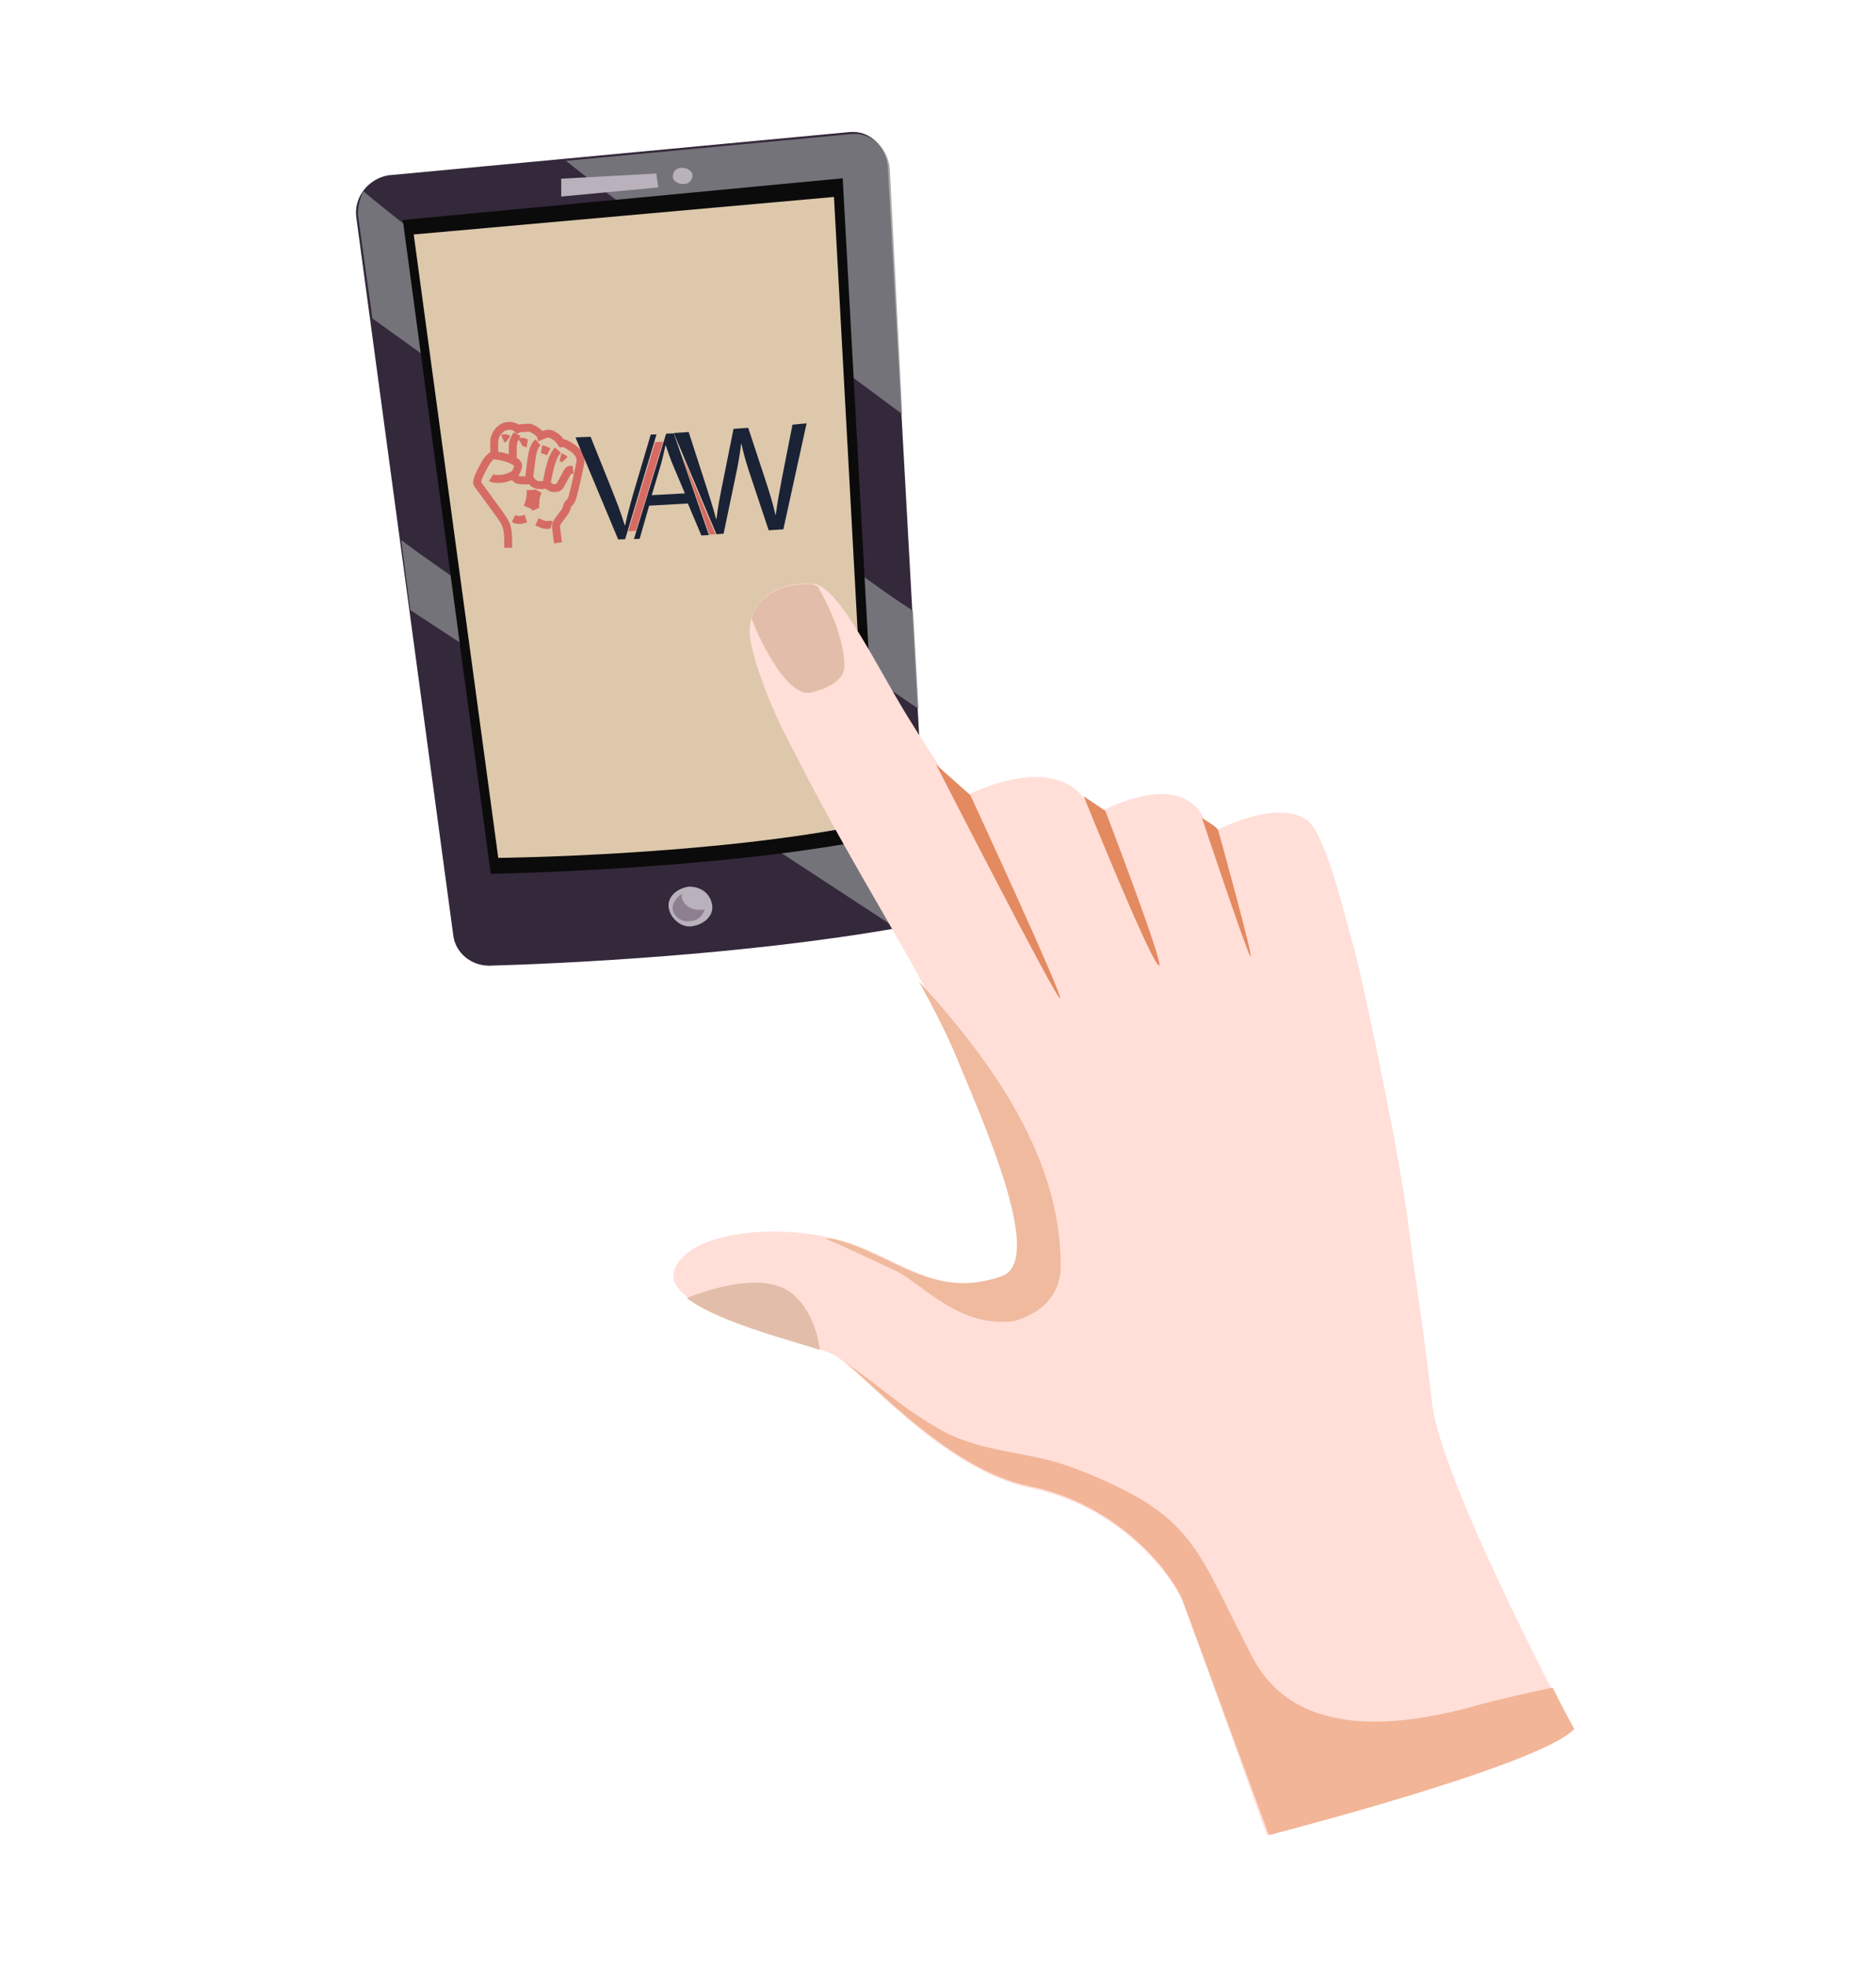 <?xml version="1.0" encoding="utf-8"?>
<!-- Generator: Adobe Illustrator 25.0.1, SVG Export Plug-In . SVG Version: 6.00 Build 0)  -->
<svg version="1.1" id="Layer_1" xmlns="http://www.w3.org/2000/svg" xmlns:xlink="http://www.w3.org/1999/xlink" x="0px" y="0px"
	 viewBox="0 0 945 990.8" style="enable-background:new 0 0 945 990.8;" xml:space="preserve">
<style type="text/css">
	.st0{fill:#34283B;}
	.st1{opacity:0.75;fill:#8A8C8E;enable-background:new    ;}
	.st2{fill:#0B0B0B;}
	.st3{fill:#DDC8AC;}
	.st4{fill:#B9B1BB;}
	.st5{fill:#8D7F90;}
	.st6{fill:#FFDFD8;}
	.st7{fill:#F2B597;}
	.st8{fill:#EFBA9E;}
	.st9{fill:#E2BEAA;}
	.st10{fill:#E38A61;}
	.st11{fill:none;stroke:#D66B64;stroke-width:4;stroke-miterlimit:10;}
	.st12{fill:#1A2235;}
	.st13{fill:none;}
	.st14{fill:#D66B64;}
</style>
<g>
	<g>
		<g>
			<path class="st0" d="M179.4,108.9l48.9,362c1,9,9,15.5,18.1,15.5c36.3-1,128.5-5.3,206.4-19.1c9-1.7,15.5-9.9,14.5-19.1
				L447.2,83.7c-1-9.9-9-18.1-19.1-17.2L195.6,88.3C185.7,90,178.4,99,179.4,108.9z"/>
			<path class="st1" d="M454.5,208.6l-6.3-123.9c-1-9.9-9-18.1-19.1-17.2l-144,13.5C319.7,108.9,433.7,193.1,454.5,208.6z"/>
			<path class="st1" d="M187.6,160.4C206.7,174,457.4,355,462.7,356.9L460,308c0,0-1,0-1-1C418.4,281.7,198.5,109.9,183,96.3
				c-1.7,3.6-2.7,7.3-2.7,11.9L187.6,160.4C186.6,159.7,186.6,160.4,187.6,160.4z"/>
			<path class="st1" d="M202.1,272l4.6,35.3l246.1,161.1c8.2-1.7,13.5-8.2,14.5-16.2C465.4,450.1,234.5,297.1,202.1,272z"/>
			<path class="st2" d="M202.9,110.8l44.3,329.3l0,0c0,0,113.2-1.7,195.5-18.1L424.5,89.8l0,0L202.9,110.8z"/>
			<path class="st3" d="M208.4,118.1L251,432.1l0,0c0,0,107.7-1,186.3-17.2L420.1,99.2l0,0L208.4,118.1z"/>
			<path class="st4" d="M358.7,455.6c1,5.3-3.6,9.9-9.9,10.9c-5.3,1-10.9-3.6-11.9-9s3.6-9.9,9.9-10.9
				C353.1,446.4,357.7,450.1,358.7,455.6z"/>
			<path class="st5" d="M352.4,458.3c-4.6,0-8.2-2.7-9-6.3c0-1,0-1,0-1.7c-2.7,1.7-4.6,4.6-4.6,7.3c0,3.6,4.6,7.3,9,6.3
				c3.6,0,6.3-2.7,7.3-6.3C355,458.3,354.1,458.3,352.4,458.3z"/>
			<polygon class="st4" points="282.7,90 282.7,99 331.6,94.4 330.6,87.4 			"/>
			<path class="st4" d="M348.8,88.1c0,2.7-1.7,4.6-4.6,4.6s-5.3-1.7-5.3-3.6c0-2.7,1.7-4.6,4.6-4.6S348.8,86.4,348.8,88.1z"/>
		</g>
		<g>
			<path class="st6" d="M638.1,924.3c0,0,137.7-35.3,153.9-53.5c0,0-67-125.8-70.7-164.8c-4.6-39.9-8.2-59.8-11.9-89.5
				c-3.6-29.8-20.8-114-27.1-137.7c-6.3-23.5-15.5-60.7-24.4-66.1c-14.5-9.9-46.9,4.6-48.9,9c0,0-1.7-40.6-58.8-10.9
				c0,0-7.3-37-66.1-9c0,0-18.1-25.4-32.7-50.6c-16.2-28.1-30.7-56.1-41.6-57.1c-17.2-1.7-35.3,8.2-31.7,29
				c2.7,13.5,9.9,33.4,22.7,57.1c30.7,60.7,66.1,113.2,80.6,149.3c15.5,36.3,46.2,105,23.5,113.2c-35.3,12.6-55.2-12.6-85.9-19.1
				c-30.7-7.3-74.3-2.7-79.6,17.2c-4.6,19.8,68,35.3,80.6,41.6s54.2,57.8,98.7,67c44.3,9,70.7,42.6,76.9,57.1
				C601.1,820.2,638.1,924.3,638.1,924.3z"/>
			<path class="st7" d="M746.8,858.2c-38,10.9-93.2,19.8-115.9-23.5c-29-55.2-28.1-71.4-89.5-95.1c-23.5-9-45.2-7.3-67-19.1
				c-20.8-11.9-27.1-19.1-49.8-35.3c16.2,12.6,54.2,55.2,94.1,63.4c44.3,9,70.7,42.6,76.9,57.1c5.3,14.5,43.6,118.6,43.6,118.6
				S776.8,889,793,870.8c0,0-4.6-8.2-10.9-20.8C768.5,852.9,756.7,855.6,746.8,858.2z"/>
			<path class="st8" d="M504.3,642.9c-35.3,12.6-55.2-12.6-85.9-19.1c-1,0-1.7,0-2.7,0c10.9,4.6,21.8,9.9,35.3,16.2
				s31.7,29,59.8,25.4c12.6-3.6,23.5-11.9,23.5-28.1c0-53.5-33.4-101.4-71.4-143c7.3,13.5,13.5,25.4,18.1,36.3
				C496.1,566.9,526.8,635.6,504.3,642.9z"/>
			<path class="st9" d="M391.1,647.5c-14.5-4.6-36.3,2.7-45.2,6.3c15.5,11.9,50.6,20.8,67,26.1C411.9,668.3,404.6,651.1,391.1,647.5
				z"/>
			<path class="st9" d="M409.2,348.7c6.3-1.7,16.2-5.3,16.2-13.5s-3.6-22.7-13.5-39.9c-1,0-1.7-1-2.7-1c-13.5-1-27.1,4.6-30.7,17.2
				C383.8,325.2,397.6,352.3,409.2,348.7z"/>
			<path class="st10" d="M488.8,400.5c0,0,46.9,101.4,45.2,102.3c-1.7,1-62.4-117.6-62.4-117.6L488.8,400.5z"/>
			<path class="st10" d="M556.8,408.4c0,0,29.8,77.9,27.1,77.9c-3.6,0-38-85.2-38-85.2L556.8,408.4z"/>
			<path class="st10" d="M613.7,418.4c0,0,18.1,65.1,16.2,63.4c-1.7-1.7-24.4-69.7-24.4-69.7S613.7,416.7,613.7,418.4z"/>
		</g>
	</g>
</g>
<path class="st11" d="M247.4,240.6c1.1,0.7,2.9,0.6,4.5,0.6c1.4,0,2.3-0.3,3.7-0.7c1.3-0.4,2.7-0.9,3.7-1.9c0.6-0.6,1-1.5,1.3-2.3
	c0.3-0.7,0.5-1.6,0.3-2.3c-0.3-0.8-1-1.3-1.7-1.7c-2.6-1.4-5.3-2.3-8.2-2.7c-0.4-0.1-1.3,0-1.7-0.2c-0.4-0.3-0.3-1.5-0.3-2
	c-0.1-1.7-0.1-3.4,0-5c0-0.7,0.1-1.4,0.3-2.1c0.2-0.6,0.5-1.2,0.8-1.8c1.1-1.8,2.7-3.3,4.8-3.8s4.4-0.1,5.8,1.4
	c1-0.6,2.2-0.4,3.3-0.5c1-0.1,2.1-0.3,3.1-0.1c0.8,0.2,1.6,0.7,2.3,1.1c1.2,0.8,2.6,1.6,3,3c1.6-0.7,3.4-1.5,5-1
	c0.7,0.2,1.3,0.6,1.9,1c0.5,0.3,1,0.6,1.4,1c0.9,0.8,1.6,1.7,2.2,2.6c0.5-0.1,1.1,0,1.6,0.2c0.8,0.3,1.6,0.7,2.3,1.2
	c1.3,0.8,2.5,1.6,3.6,2.7c1,1.1,1.9,2.4,2,3.9c0.1,1.1-0.1,2.1-0.3,3.1c-1.1,5.2-2.2,10.5-3.6,15.6c-0.3,1-0.6,2.1-1.3,2.9
	c-0.3,0.4-0.7,0.7-1,1.1c-0.4,0.5-0.5,1.2-0.7,1.8c-0.4,1.5-1.4,2.7-2.3,3.9c-0.8,1.1-1.6,2.1-2.4,3.2c-0.3,0.5-0.6,1.2-0.7,1.7
	c-0.1,0.4,0,0.7,0,1.1c0.3,2.6,0.6,5.2,1,7.8"/>
<path class="st11" d="M256,275.9c0-0.9,0-1.9,0-2.8c0-3.2-0.1-6.5-1.4-9.4c-0.6-1.4-1.5-2.6-2.4-3.9c-0.9-1.3-3.2-4.5-5.6-7.7
	c-2.5-3.5-5.1-7.1-6.2-8.5c-0.4-0.6,0.8-4.1,1.3-4.9c0.6-1.2,1.2-2.4,1.9-3.6c0.5-0.9,0.9-1.8,1.5-2.7c0.6-0.9,1.3-1.6,2-2.3
	c0.3-0.2,0.8-0.5,1.1-0.6c0.4-0.1,0.8-0.2,1.1,0.1"/>
<path class="st11" d="M260.4,218.7c-0.3,0.6-0.6,1.2-0.9,1.8c-0.3,0.5-0.6,1.1-0.8,1.6c-0.3,1.1-0.4,2.2-0.4,3.3c0,2.2,0,4.4,0,6.6"
	/>
<path class="st11" d="M271,222.8c-1.1,0.9-1.7,2.2-2.2,3.5c-0.7,1.9-0.9,4-1.2,6c-0.4,2.8-0.7,5.6-1.1,8.5"/>
<path class="st11" d="M281,226.7c-2.5,2.8-3.4,6.6-4.3,10.2c-0.4,1.6-0.7,3.1-1,4.7c-0.2,1.2-0.2,2.6-1.7,2.7
	c-1.7,0.1-3.5,0.2-5-0.8c-1.1-0.7-1.7-1.8-2.4-2.9c-0.5,0.8-0.6,1.4-1.5,1.4c-0.4,0-1.7,0-2.1-0.1c-0.5,0-0.8,0-1.5-0.1
	c-0.3,0-1.2-0.4-1.4-0.6c-0.6-0.5-1-1.2-1.7-1.6c0-0.1,0-0.2-0.1-0.3"/>
<path class="st11" d="M253.2,220.9c0.9-0.4,1.9-0.2,2.7,0.4"/>
<path class="st11" d="M262.1,222.7c0.5-0.3,1.2-0.2,1.8,0c0.6,0.2,1.1,0.5,1.7,0.6"/>
<path class="st11" d="M272.8,226.3c1.3,0.2,2.5,0.7,3.6,1.3"/>
<path class="st11" d="M282.3,230.3c0.8,0.2,1.6,0.6,2.2,1.2"/>
<path class="st11" d="M267.3,246.8c0.2,3-0.5,6.1-1.6,8.7"/>
<path class="st11" d="M271.1,247.3c-0.7,1.3-1.1,2.6-1.3,4c0,0.5-0.1,0.9-0.1,1.4c0,0.5,0,1-0.1,1.4c-0.1,0.8,0,1.7,0.3,2.4"/>
<path class="st11" d="M264.9,261.2c-0.9,0.3-1.9,0.6-2.9,0.7c-1.1,0.1-2.3-0.2-3.3-0.7"/>
<path class="st11" d="M270.5,262.8c1.6,0.8,3.3,1.7,5.2,1.6c0.7,0,1.4-0.2,2.1,0"/>
<path class="st11" d="M275.6,242.9c0,1,0.7,1.9,1.5,2.4c0.8,0.5,1.9,0.6,2.8,0.5c0.6-0.1,1.3-0.2,1.7-0.6c0.3-0.3,0.6-0.7,0.8-1.1
	c0.8-1.5,1.6-2.9,2.4-4.4c0.5-0.8,1-2.2,1.7-2.8c0.7-0.6,1.4-0.1,2.2-0.2"/>
<path class="st12" d="M327.8,218.9l-7.7,26c-2.1,7.1-3.9,13.5-5.2,19.7l-0.2,0c-1.8-6-4.3-12.5-7-19.2l-10.2-25.4l-7.6,0.3
	l21.5,51.4l3.5-0.1l15.8-52.8L327.8,218.9z"/>
<path class="st13" d="M335.3,224.5l-0.2,0c-0.6,3.1-1.4,6.4-2.3,9.6l-4.6,15.4l16.6-0.9l-6.2-14.7
	C337.3,230.5,336.3,227.4,335.3,224.5z"/>
<path class="st12" d="M399.2,213.9l-5.3,26.9c-1.2,6.6-2.4,12.6-3.1,18.4l-0.2,0c-1.2-5.4-3.1-11.5-5.1-17.6l-8.6-26.1l-7.4,0.5
	l-5.4,26.9c-1.4,6.9-2.6,13.2-3.2,18.5l-0.2,0c-1.3-5-3.3-11.4-5.4-17.8l-8.4-26l-7.5,0.5l21.5,51l3.6-0.3l5.8-27.8
	c1.5-6.9,2.4-12.1,3-17.4l0.2,0c1.1,5.2,2.6,10.3,4.8,16.8l8.9,26.7l7.4-0.5l11.7-53.4L399.2,213.9z"/>
<path class="st12" d="M339.4,218.3L339.4,218.3L339.4,218.3l-3.6,0.1c-0.1,0.1-0.2,0.2-0.3,0.2l-16.1,52.7l-0.1,0
	c0,0.1,0,0.1,0.1,0.2l2.8-0.1l4.8-16.7l19.5-1.1l6.8,16.1l3.8-0.2L339.4,218.3z M328.3,249.4l4.6-15.4c0.9-3.2,1.6-6.4,2.3-9.6
	l0.2,0c1,3,2,6,3.4,9.4l6.2,14.7L328.3,249.4z"/>
<polygon class="st14" points="343.3,228.6 357.4,269.3 358.4,269.2 360.4,269.1 343.3,228.6 "/>
<polygon class="st14" points="334,222.5 330,222.7 316.5,267.6 320.3,267.4 "/>
<path class="st11" d="M269.7,252.7"/>
</svg>
